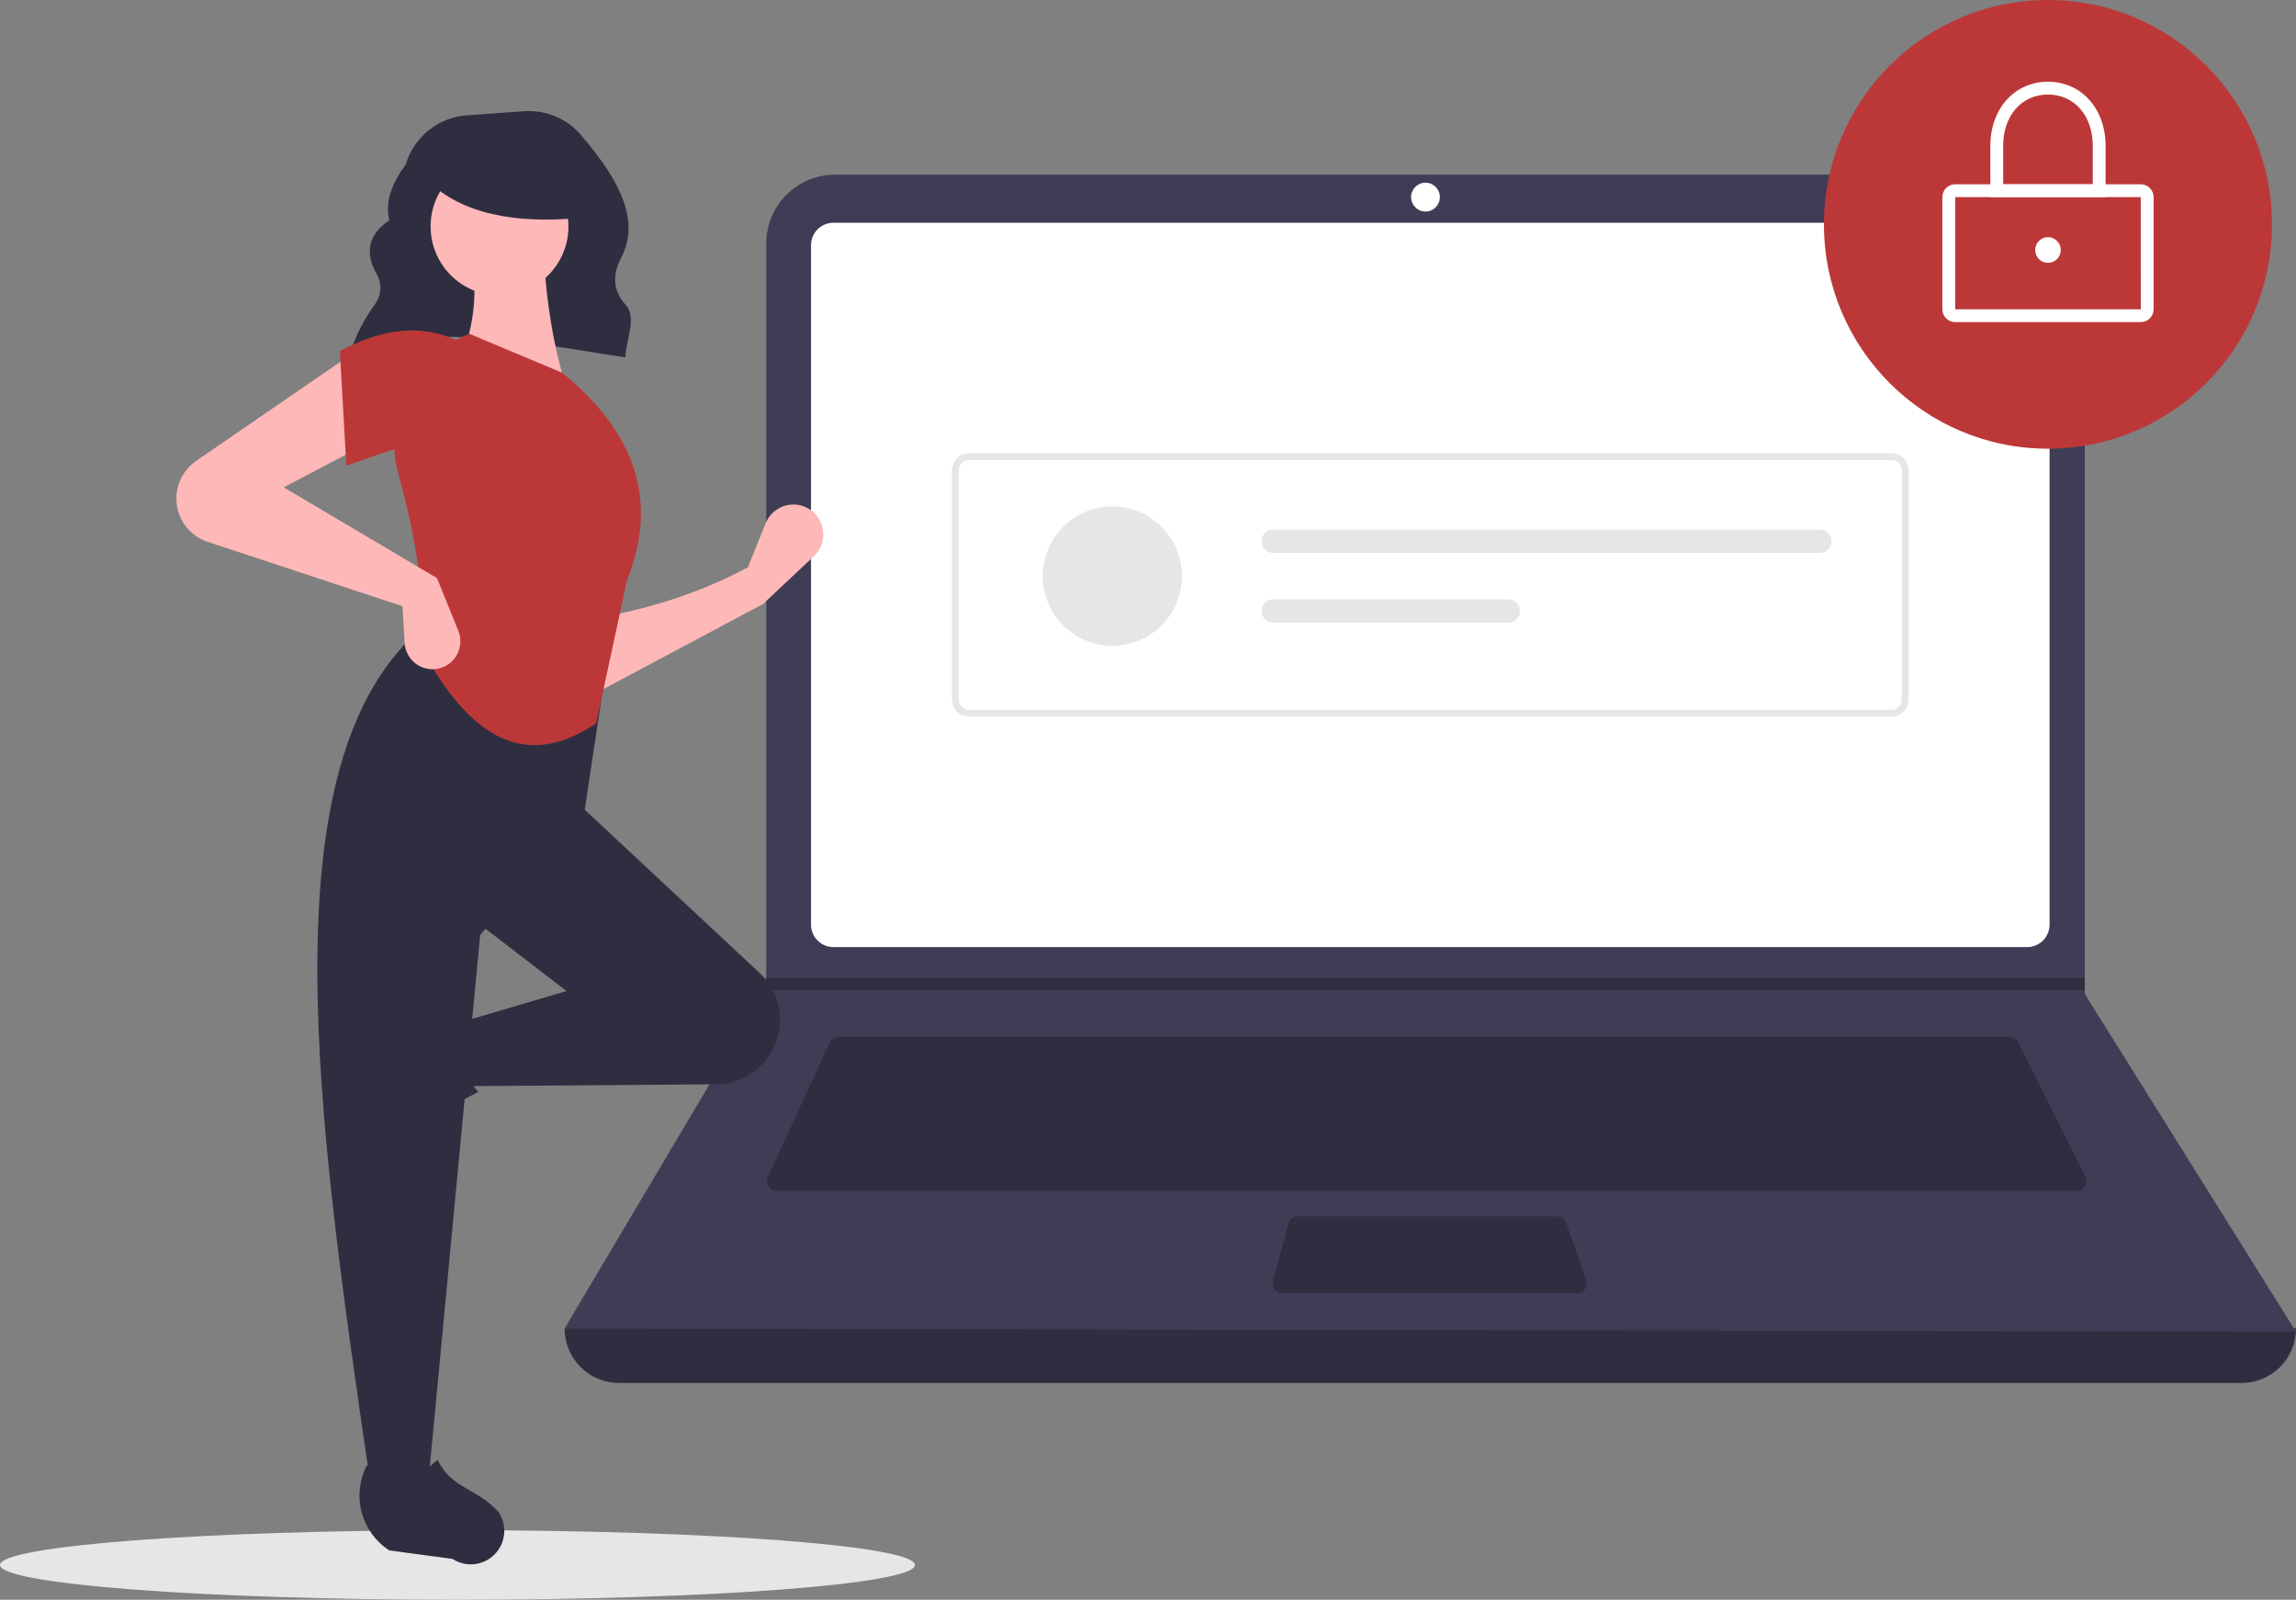 <svg width="455" height="317" viewBox="0 0 455 317" fill="none" xmlns="http://www.w3.org/2000/svg">
<rect x="0" y="0" width="455" height="317" fill="#808080" stroke="none"/>
<g clip-path="url(#clip0)">
<path d="M90.656 317C140.724 317 181.311 313.913 181.311 310.105C181.311 306.298 140.724 303.211 90.656 303.211C40.588 303.211 0 306.298 0 310.105C0 313.913 40.588 317 90.656 317Z" fill="#E6E6E6"/>
<path d="M69.295 70.337C85.072 63.617 104.723 67.875 123.913 70.829C124.092 67.251 126.256 62.896 123.989 60.4C121.234 57.367 121.488 54.18 123.145 50.975C127.384 42.779 121.311 34.058 115.179 26.806C113.797 25.176 112.05 23.894 110.081 23.067C108.111 22.239 105.974 21.888 103.844 22.042L92.485 22.855C89.721 23.052 87.083 24.091 84.924 25.831C82.765 27.571 81.189 29.929 80.405 32.591V32.591C77.693 36.285 76.241 39.969 77.155 43.633C73.092 46.413 72.41 49.769 74.236 53.553C75.784 55.935 75.767 58.253 74.165 60.508C72.061 63.382 70.45 66.587 69.397 69.992L69.295 70.337Z" fill="#2F2E41"/>
<path d="M444.218 274.041H122.667C119.808 274.041 117.065 272.904 115.043 270.879C113.021 268.854 111.885 266.108 111.885 263.245C228.447 249.68 342.819 249.68 455 263.245C455 266.108 453.864 268.854 451.842 270.879C449.82 272.904 447.078 274.041 444.218 274.041Z" fill="#2F2E41"/>
<path d="M455 263.88L111.885 263.245L151.651 196.243L151.841 195.925V48.261C151.841 46.468 152.194 44.693 152.878 43.037C153.563 41.382 154.567 39.877 155.833 38.609C157.099 37.342 158.601 36.337 160.255 35.651C161.908 34.965 163.681 34.612 165.471 34.612H399.512C401.302 34.612 403.074 34.965 404.728 35.651C406.381 36.337 407.884 37.342 409.15 38.609C410.415 39.877 411.419 41.382 412.104 43.037C412.789 44.693 413.141 46.468 413.141 48.261V196.941L455 263.88Z" fill="#3F3D56"/>
<path d="M165.16 44.139C163.983 44.14 162.854 44.609 162.022 45.442C161.19 46.276 160.722 47.406 160.72 48.584V183.224C160.722 184.402 161.19 185.532 162.022 186.366C162.854 187.199 163.983 187.668 165.16 187.669H401.725C402.902 187.668 404.03 187.199 404.863 186.365C405.695 185.532 406.163 184.402 406.165 183.224V48.584C406.163 47.406 405.695 46.276 404.863 45.442C404.031 44.609 402.902 44.14 401.725 44.139H165.16Z" fill="white"/>
<path d="M166.151 205.452C165.787 205.452 165.431 205.557 165.125 205.753C164.819 205.95 164.575 206.23 164.422 206.561L152.169 233.234C152.036 233.525 151.978 233.844 152 234.163C152.022 234.481 152.124 234.789 152.296 235.059C152.468 235.328 152.705 235.549 152.985 235.702C153.265 235.856 153.579 235.936 153.898 235.936H411.573C411.898 235.936 412.217 235.853 412.5 235.695C412.783 235.537 413.021 235.309 413.192 235.032C413.362 234.756 413.459 234.441 413.474 234.116C413.488 233.792 413.42 233.469 413.275 233.179L399.956 206.505C399.799 206.188 399.556 205.921 399.256 205.735C398.955 205.549 398.608 205.451 398.255 205.452H166.151Z" fill="#2F2E41"/>
<path d="M282.491 41.916C284.067 41.916 285.345 40.636 285.345 39.058C285.345 37.48 284.067 36.2 282.491 36.2C280.915 36.2 279.637 37.48 279.637 39.058C279.637 40.636 280.915 41.916 282.491 41.916Z" fill="white"/>
<path d="M257.164 241.017C256.745 241.017 256.339 241.156 256.007 241.41C255.675 241.665 255.436 242.022 255.327 242.426L252.253 253.858C252.177 254.14 252.167 254.437 252.224 254.723C252.28 255.01 252.402 255.28 252.58 255.512C252.757 255.745 252.986 255.933 253.248 256.062C253.51 256.192 253.798 256.259 254.09 256.259H312.542C312.846 256.259 313.145 256.186 313.414 256.047C313.684 255.908 313.916 255.706 314.092 255.459C314.268 255.211 314.382 254.925 314.425 254.625C314.468 254.324 314.439 254.017 314.34 253.73L310.388 242.299C310.259 241.924 310.016 241.6 309.694 241.37C309.371 241.14 308.986 241.017 308.59 241.017H257.164Z" fill="#2F2E41"/>
<path d="M413.141 193.703V196.243H151.651L151.848 195.925V193.703H413.141Z" fill="#2F2E41"/>
<path d="M405.848 88.913C430.367 88.913 450.243 69.009 450.243 44.456C450.243 19.904 430.367 0 405.848 0C381.329 0 361.452 19.904 361.452 44.456C361.452 69.009 381.329 88.913 405.848 88.913Z" fill="#BC3838"/>
<path d="M424.24 63.827H387.455C386.783 63.826 386.138 63.558 385.662 63.082C385.187 62.605 384.919 61.96 384.918 61.286V39.058C384.919 38.385 385.187 37.739 385.662 37.263C386.138 36.786 386.783 36.518 387.455 36.518H424.24C424.913 36.518 425.558 36.786 426.033 37.263C426.509 37.739 426.777 38.385 426.777 39.058V61.286C426.777 61.96 426.509 62.605 426.033 63.082C425.558 63.558 424.913 63.826 424.24 63.827ZM387.455 39.058V61.286H424.242L424.24 39.058L387.455 39.058Z" fill="white"/>
<path d="M417.264 39.058H394.432V28.897C394.432 21.537 399.233 16.195 405.848 16.195C412.462 16.195 417.264 21.537 417.264 28.897L417.264 39.058ZM396.969 36.518H414.727V28.897C414.727 22.914 411.076 18.735 405.848 18.735C400.62 18.735 396.969 22.914 396.969 28.897L396.969 36.518Z" fill="white"/>
<path d="M405.847 52.077C407.249 52.077 408.384 50.94 408.384 49.537C408.384 48.134 407.249 46.997 405.847 46.997C404.446 46.997 403.311 48.134 403.311 49.537C403.311 50.94 404.446 52.077 405.847 52.077Z" fill="white"/>
<path d="M374.856 142.001H192.03C191.132 142 190.272 141.642 189.637 141.007C189.002 140.371 188.645 139.51 188.644 138.611V93.197C188.645 92.299 189.002 91.437 189.637 90.801C190.272 90.166 191.132 89.808 192.03 89.807H374.856C375.753 89.808 376.614 90.166 377.249 90.801C377.883 91.437 378.24 92.299 378.241 93.197V138.611C378.24 139.51 377.883 140.371 377.249 141.007C376.614 141.642 375.753 142 374.856 142.001V142.001ZM192.03 91.163C191.491 91.164 190.975 91.378 190.594 91.76C190.213 92.141 189.999 92.658 189.998 93.197V138.611C189.999 139.15 190.213 139.667 190.594 140.048C190.975 140.43 191.491 140.644 192.03 140.645H374.856C375.394 140.644 375.911 140.43 376.292 140.048C376.672 139.667 376.887 139.15 376.887 138.611V93.197C376.887 92.658 376.672 92.141 376.292 91.76C375.911 91.378 375.394 91.164 374.856 91.163L192.03 91.163Z" fill="#E6E6E6"/>
<path d="M220.437 127.972C228.054 127.972 234.228 121.789 234.228 114.161C234.228 106.534 228.054 100.351 220.437 100.351C212.82 100.351 206.646 106.534 206.646 114.161C206.646 121.789 212.82 127.972 220.437 127.972Z" fill="#E6E6E6"/>
<path d="M252.289 104.955C251.986 104.954 251.687 105.013 251.408 105.129C251.128 105.244 250.875 105.414 250.661 105.627C250.447 105.841 250.277 106.095 250.162 106.375C250.046 106.654 249.986 106.954 249.986 107.256C249.986 107.559 250.046 107.858 250.162 108.138C250.277 108.417 250.447 108.671 250.661 108.885C250.875 109.099 251.128 109.268 251.408 109.384C251.687 109.499 251.986 109.558 252.289 109.558H360.649C361.259 109.558 361.844 109.315 362.275 108.884C362.706 108.452 362.948 107.867 362.948 107.256C362.948 106.646 362.706 106.06 362.275 105.629C361.844 105.197 361.259 104.955 360.649 104.955H252.289Z" fill="#E6E6E6"/>
<path d="M252.289 118.765C251.679 118.765 251.095 119.007 250.663 119.439C250.232 119.871 249.99 120.456 249.99 121.067C249.99 121.677 250.232 122.263 250.663 122.694C251.095 123.126 251.679 123.368 252.289 123.368H298.917C299.526 123.368 300.111 123.126 300.542 122.694C300.973 122.263 301.215 121.677 301.215 121.067C301.215 120.456 300.973 119.871 300.542 119.439C300.111 119.007 299.526 118.765 298.917 118.765H252.289Z" fill="#E6E6E6"/>
<path d="M151.201 119.696L117.404 137.689L116.977 122.695C128.008 120.851 138.503 117.64 148.207 112.413L151.741 103.669C152.126 102.716 152.752 101.879 153.558 101.242C154.363 100.605 155.32 100.188 156.335 100.033C157.35 99.877 158.388 99.989 159.346 100.357C160.305 100.725 161.152 101.336 161.803 102.13V102.13C162.756 103.292 163.233 104.774 163.136 106.275C163.039 107.776 162.377 109.184 161.282 110.213L151.201 119.696Z" fill="#FFB8B8"/>
<path d="M68.622 223.578C68.376 222.673 68.323 221.725 68.469 220.798C68.614 219.871 68.953 218.985 69.465 218.199L76.889 206.789C78.645 204.091 81.34 202.141 84.45 201.32C87.56 200.498 90.864 200.863 93.721 202.343V202.343C90.601 207.661 91.036 212.326 94.798 216.381C88.957 219.237 83.558 222.922 78.769 227.323C77.895 227.92 76.891 228.299 75.841 228.429C74.791 228.558 73.725 228.435 72.732 228.068C71.74 227.702 70.849 227.103 70.134 226.322C69.419 225.541 68.9 224.6 68.622 223.578V223.578Z" fill="#2F2E41"/>
<path d="M152.741 208.66C151.617 210.535 150.031 212.089 148.135 213.174C146.239 214.259 144.097 214.837 141.913 214.853L92.592 215.228L90.453 202.804L112.271 196.378L93.875 182.241L113.982 158.68L150.503 192.765C152.637 194.757 154.024 197.423 154.431 200.316C154.839 203.209 154.242 206.155 152.741 208.66V208.66Z" fill="#2F2E41"/>
<path d="M84.891 293.623H73.34C62.969 222.437 52.412 151.052 83.607 124.408L120.399 130.406L115.693 161.678L95.158 185.24L84.891 293.623Z" fill="#2F2E41"/>
<path d="M95.045 309.749C94.141 309.996 93.194 310.049 92.268 309.903C91.342 309.758 90.458 309.418 89.672 308.905L77.131 307.217C74.436 305.459 72.489 302.761 71.668 299.647C70.847 296.532 71.211 293.224 72.689 290.363C78 293.487 82.659 293.051 86.708 289.283C89.569 295.067 94.283 294.715 98.784 299.588C99.38 300.463 99.759 301.468 99.888 302.52C100.018 303.572 99.894 304.639 99.529 305.633C99.163 306.627 98.565 307.519 97.785 308.235C97.005 308.951 96.066 309.47 95.045 309.749V309.749Z" fill="#2F2E41"/>
<path d="M112.271 76.857L90.88 71.716C94.433 64.434 94.725 56.332 93.019 47.726L107.565 47.298C108.021 57.999 109.399 67.997 112.271 76.857Z" fill="#FFB8B8"/>
<path d="M118.149 143.304C102.578 153.93 91.576 143.668 83.18 127.835C84.346 118.147 82.457 106.554 78.958 93.956C77.402 88.4 77.983 82.461 80.586 77.312C83.19 72.164 87.626 68.18 93.019 66.147V66.147L111.415 73.858C127.035 86.608 130.109 100.418 124.249 114.984L118.149 143.304Z" fill="#BC3838"/>
<path d="M73.34 87.567L56.228 96.563L86.602 114.555L90.829 124.995C91.111 125.691 91.248 126.438 91.233 127.19C91.217 127.942 91.049 128.682 90.738 129.367C90.427 130.051 89.98 130.665 89.425 131.171C88.869 131.677 88.217 132.064 87.507 132.309V132.309C86.7 132.588 85.84 132.676 84.993 132.566C84.147 132.456 83.337 132.151 82.628 131.676C81.919 131.2 81.329 130.567 80.906 129.825C80.481 129.083 80.235 128.253 80.185 127.4L79.757 120.124L41.152 107.367C39.851 106.937 38.665 106.217 37.684 105.26C36.702 104.303 35.951 103.135 35.487 101.845V101.845C34.811 99.964 34.776 97.911 35.389 96.008C36.002 94.106 37.228 92.46 38.874 91.329L69.918 70.002L73.34 87.567Z" fill="#FFB8B8"/>
<path d="M90.452 89.28C83.315 86.148 76.826 89.55 68.634 92.279L67.351 69.574C75.484 65.233 83.24 64.062 90.452 67.432L90.452 89.28Z" fill="#BC3838"/>
<path d="M98.99 58.544C106.532 58.544 112.647 52.421 112.647 44.868C112.647 37.316 106.532 31.193 98.99 31.193C91.447 31.193 85.333 37.316 85.333 44.868C85.333 52.421 91.447 58.544 98.99 58.544Z" fill="#FFB8B8"/>
<path d="M115.328 43.143C101.806 44.469 91.503 42.255 84.918 35.95V30.872H114.18L115.328 43.143Z" fill="#2F2E41"/>
</g>
<defs>
<clipPath id="clip0">
<rect width="455" height="317" fill="white"/>
</clipPath>
</defs>
</svg>

